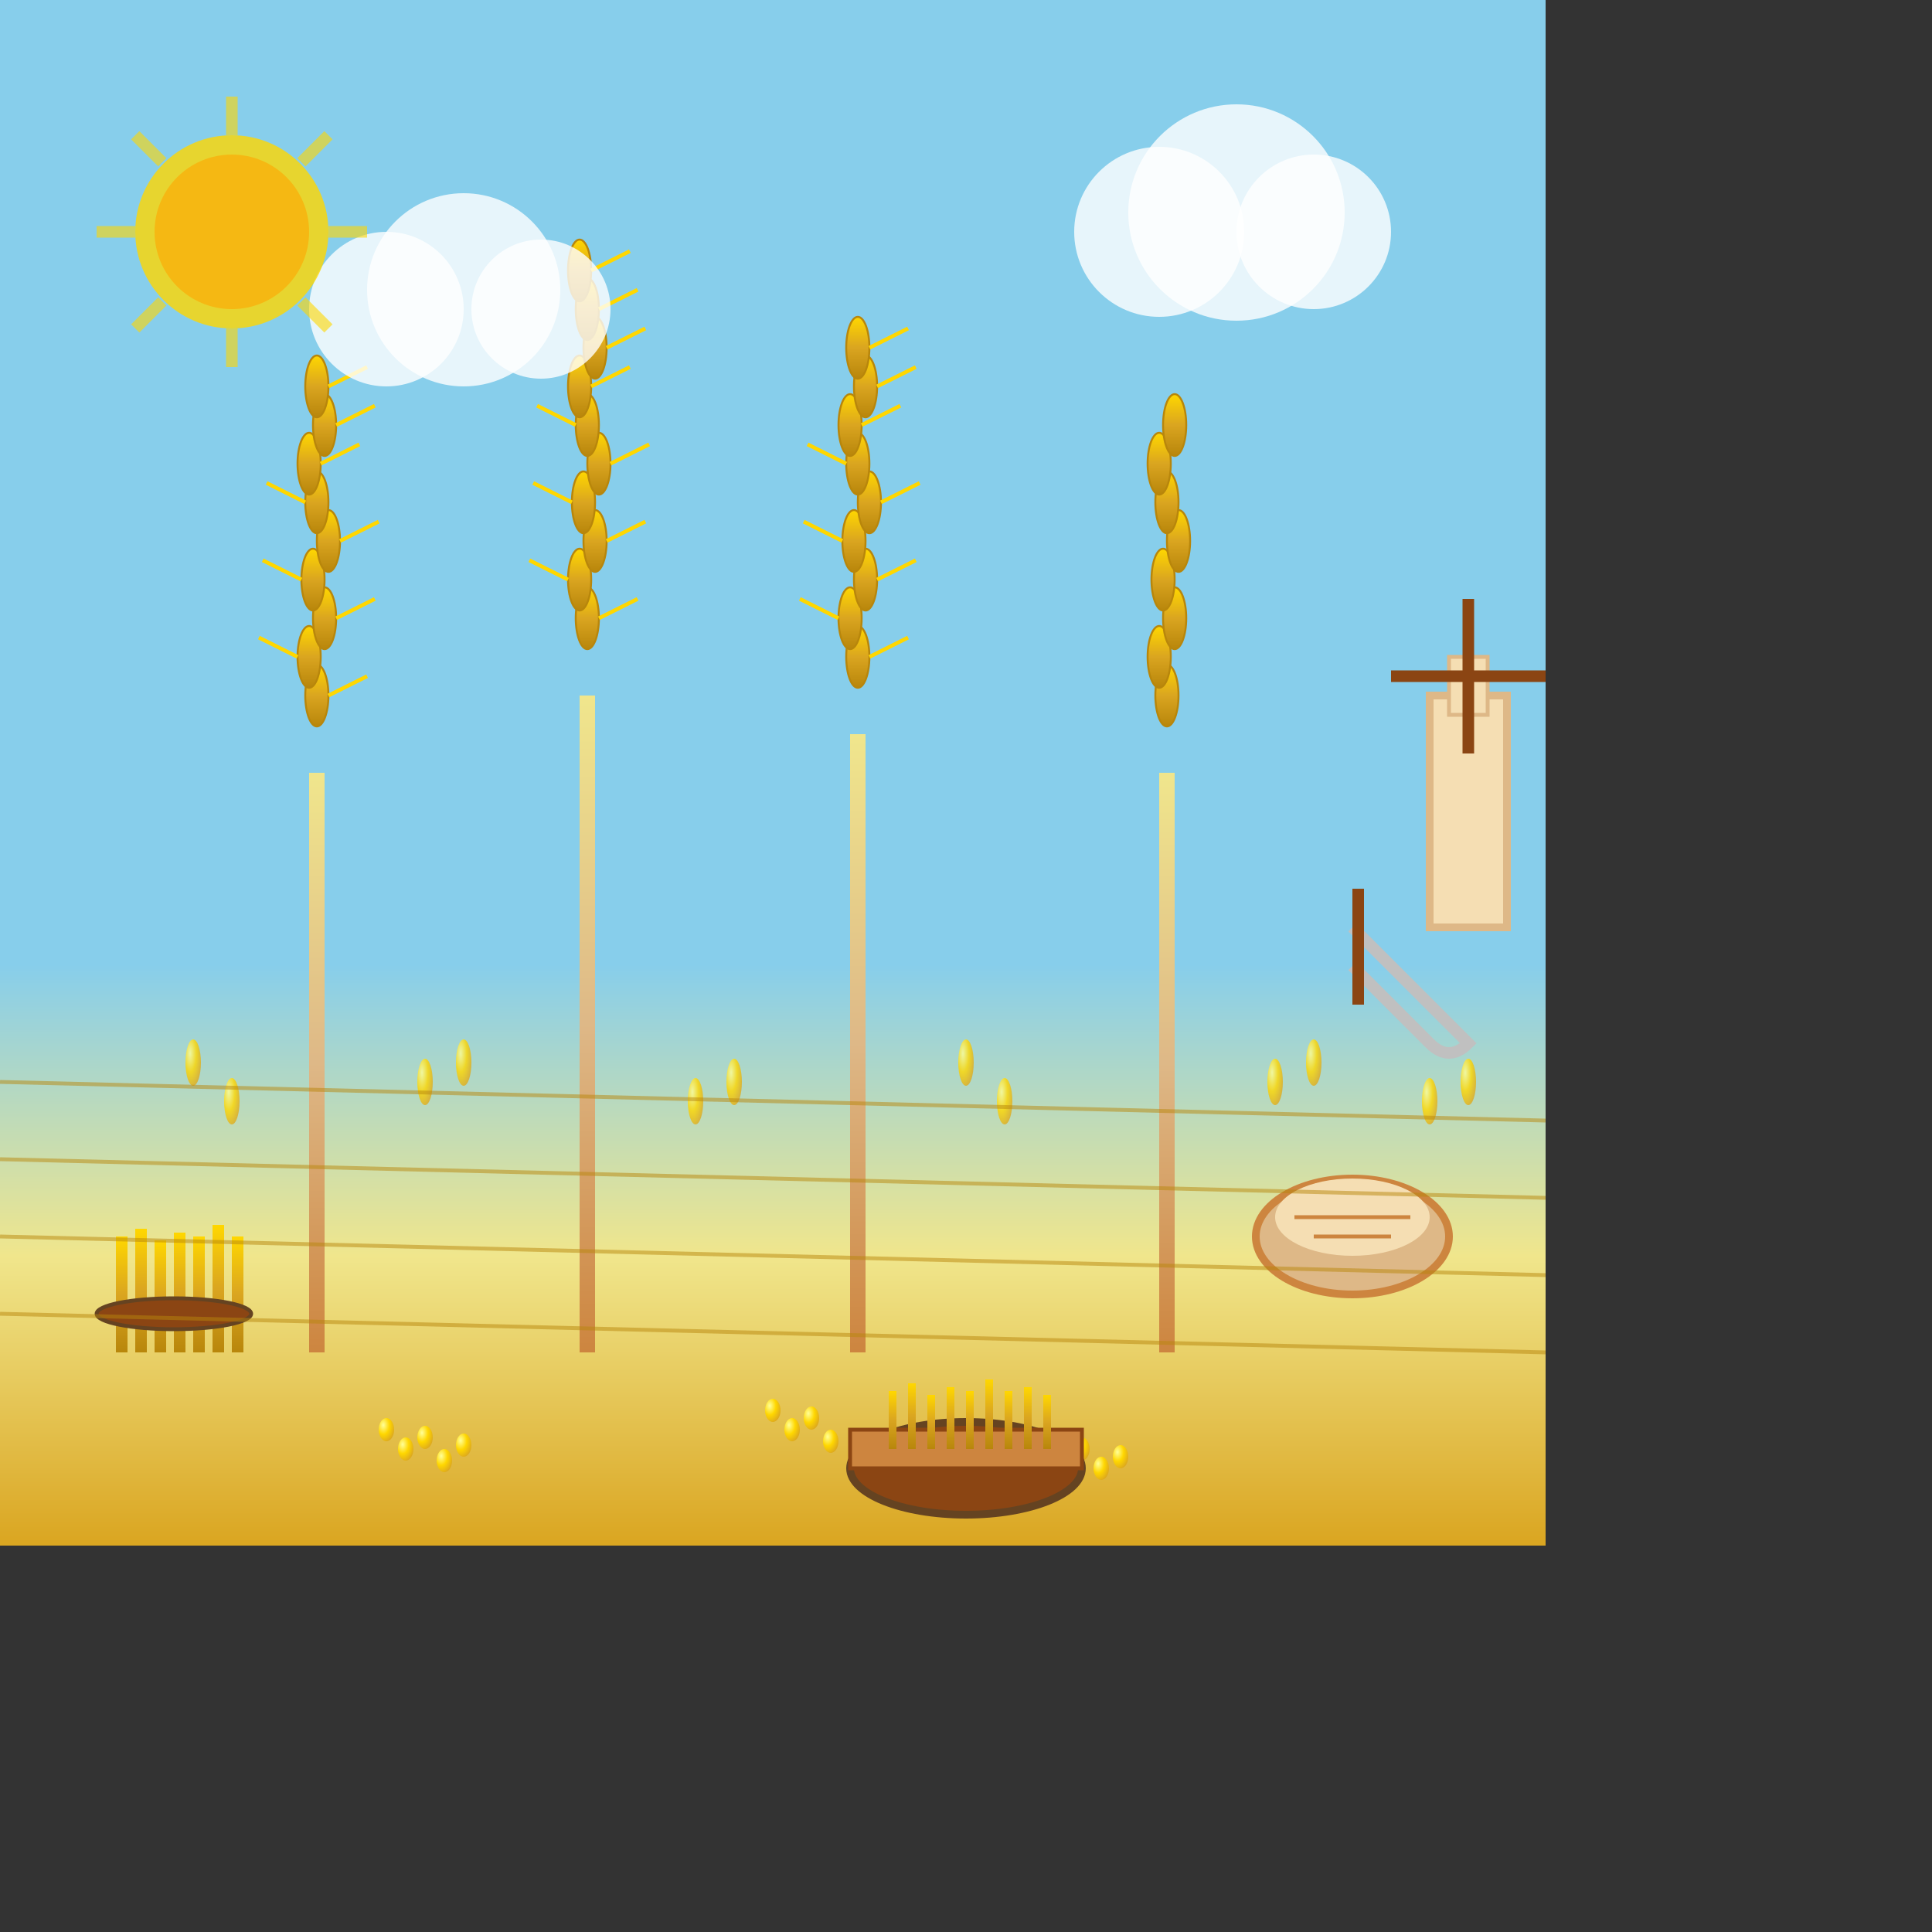 <svg viewBox="0 0 500 500" xmlns="http://www.w3.org/2000/svg">
  <rect x="0" y="0" width="500" height="500" fill="#333333" stroke="none"/>
  <defs>
    <linearGradient id="wheatGradient" x1="0%" y1="0%" x2="0%" y2="100%">
      <stop offset="0%" stop-color="#FFD700"/>
      <stop offset="50%" stop-color="#DAA520"/>
      <stop offset="100%" stop-color="#B8860B"/>
    </linearGradient>
    <linearGradient id="fieldGradient" x1="0%" y1="0%" x2="0%" y2="100%">
      <stop offset="0%" stop-color="#87CEEB"/>
      <stop offset="50%" stop-color="#F0E68C"/>
      <stop offset="100%" stop-color="#DAA520"/>
    </linearGradient>
    <radialGradient id="grainGradient" cx="0.3" cy="0.3" r="0.8">
      <stop offset="0%" stop-color="#FFFF99"/>
      <stop offset="50%" stop-color="#FFD700"/>
      <stop offset="100%" stop-color="#DAA520"/>
    </radialGradient>
    <linearGradient id="stemGradient" x1="0%" y1="0%" x2="0%" y2="100%">
      <stop offset="0%" stop-color="#F0E68C"/>
      <stop offset="50%" stop-color="#DEB887"/>
      <stop offset="100%" stop-color="#CD853F"/>
    </linearGradient>
  </defs>  <!-- Sky background -->
  <rect width="400" height="250" fill="#87CEEB"/>
  
  <!-- Wheat field -->
  <rect x="0" y="250" width="400" height="150" fill="url(#fieldGradient)"/>
  
  <!-- Large wheat stalks -->
  <!-- Wheat stalk 1 -->
  <rect x="80" y="200" width="4" height="150" fill="url(#stemGradient)"/>
  <g fill="url(#wheatGradient)" stroke="#B8860B" stroke-width="0.5">
    <ellipse cx="82" cy="180" rx="3" ry="8"/>
    <ellipse cx="80" cy="170" rx="3" ry="8"/>
    <ellipse cx="84" cy="160" rx="3" ry="8"/>
    <ellipse cx="81" cy="150" rx="3" ry="8"/>
    <ellipse cx="85" cy="140" rx="3" ry="8"/>
    <ellipse cx="82" cy="130" rx="3" ry="8"/>
    <ellipse cx="80" cy="120" rx="3" ry="8"/>
    <ellipse cx="84" cy="110" rx="3" ry="8"/>
    <ellipse cx="82" cy="100" rx="3" ry="8"/>
  </g>
  
  <!-- Wheat beards (awns) -->
  <g stroke="#FFD700" stroke-width="1">
    <path d="M85 180 L95 175"/>
    <path d="M77 170 L67 165"/>
    <path d="M87 160 L97 155"/>
    <path d="M78 150 L68 145"/>
    <path d="M88 140 L98 135"/>
    <path d="M79 130 L69 125"/>
    <path d="M83 120 L93 115"/>
    <path d="M87 110 L97 105"/>
    <path d="M85 100 L95 95"/>
  </g>
  
  <!-- Wheat stalk 2 -->
  <rect x="150" y="180" width="4" height="170" fill="url(#stemGradient)"/>
  <g fill="url(#wheatGradient)" stroke="#B8860B" stroke-width="0.5">
    <ellipse cx="152" cy="160" rx="3" ry="8"/>
    <ellipse cx="150" cy="150" rx="3" ry="8"/>
    <ellipse cx="154" cy="140" rx="3" ry="8"/>
    <ellipse cx="151" cy="130" rx="3" ry="8"/>
    <ellipse cx="155" cy="120" rx="3" ry="8"/>
    <ellipse cx="152" cy="110" rx="3" ry="8"/>
    <ellipse cx="150" cy="100" rx="3" ry="8"/>
    <ellipse cx="154" cy="90" rx="3" ry="8"/>
    <ellipse cx="152" cy="80" rx="3" ry="8"/>
    <ellipse cx="150" cy="70" rx="3" ry="8"/>
  </g>
  
  <!-- Wheat beards -->
  <g stroke="#FFD700" stroke-width="1">
    <path d="M155 160 L165 155"/>
    <path d="M147 150 L137 145"/>
    <path d="M157 140 L167 135"/>
    <path d="M148 130 L138 125"/>
    <path d="M158 120 L168 115"/>
    <path d="M149 110 L139 105"/>
    <path d="M153 100 L163 95"/>
    <path d="M157 90 L167 85"/>
    <path d="M155 80 L165 75"/>
    <path d="M153 70 L163 65"/>
  </g>
  
  <!-- Wheat stalk 3 -->
  <rect x="220" y="190" width="4" height="160" fill="url(#stemGradient)"/>
  <g fill="url(#wheatGradient)" stroke="#B8860B" stroke-width="0.5">
    <ellipse cx="222" cy="170" rx="3" ry="8"/>
    <ellipse cx="220" cy="160" rx="3" ry="8"/>
    <ellipse cx="224" cy="150" rx="3" ry="8"/>
    <ellipse cx="221" cy="140" rx="3" ry="8"/>
    <ellipse cx="225" cy="130" rx="3" ry="8"/>
    <ellipse cx="222" cy="120" rx="3" ry="8"/>
    <ellipse cx="220" cy="110" rx="3" ry="8"/>
    <ellipse cx="224" cy="100" rx="3" ry="8"/>
    <ellipse cx="222" cy="90" rx="3" ry="8"/>
  </g>
  
  <!-- Wheat beards -->
  <g stroke="#FFD700" stroke-width="1">
    <path d="M225 170 L235 165"/>
    <path d="M217 160 L207 155"/>
    <path d="M227 150 L237 145"/>
    <path d="M218 140 L208 135"/>
    <path d="M228 130 L238 125"/>
    <path d="M219 120 L209 115"/>
    <path d="M223 110 L233 105"/>
    <path d="M227 100 L237 95"/>
    <path d="M225 90 L235 85"/>
  </g>
  
  <!-- Wheat stalk 4 -->
  <rect x="300" y="200" width="4" height="150" fill="url(#stemGradient)"/>
  <g fill="url(#wheatGradient)" stroke="#B8860B" stroke-width="0.5">
    <ellipse cx="302" cy="180" rx="3" ry="8"/>
    <ellipse cx="300" cy="170" rx="3" ry="8"/>
    <ellipse cx="304" cy="160" rx="3" ry="8"/>
    <ellipse cx="301" cy="150" rx="3" ry="8"/>
    <ellipse cx="305" cy="140" rx="3" ry="8"/>
    <ellipse cx="302" cy="130" rx="3" ry="8"/>
    <ellipse cx="300" cy="120" rx="3" ry="8"/>
    <ellipse cx="304" cy="110" rx="3" ry="8"/>
  </g>
  
  <!-- Dense wheat field background -->
  <g stroke="url(#stemGradient)" stroke-width="2" fill="none">
    <!-- Multiple wheat stalks in background -->
    <path d="M50 350 L50 280"/>
    <path d="M60 360 L60 290"/>
    <path d="M110 355 L110 285"/>
    <path d="M120 350 L120 280"/>
    <path d="M180 360 L180 290"/>
    <path d="M190 355 L190 285"/>
    <path d="M250 350 L250 280"/>
    <path d="M260 360 L260 290"/>
    <path d="M330 355 L330 285"/>
    <path d="M340 350 L340 280"/>
    <path d="M370 360 L370 290"/>
    <path d="M380 355 L380 285"/>
  </g>
  
  <!-- Wheat heads on background stalks -->
  <g fill="url(#grainGradient)" opacity="0.8">
    <ellipse cx="50" cy="275" rx="2" ry="6"/>
    <ellipse cx="60" cy="285" rx="2" ry="6"/>
    <ellipse cx="110" cy="280" rx="2" ry="6"/>
    <ellipse cx="120" cy="275" rx="2" ry="6"/>
    <ellipse cx="180" cy="285" rx="2" ry="6"/>
    <ellipse cx="190" cy="280" rx="2" ry="6"/>
    <ellipse cx="250" cy="275" rx="2" ry="6"/>
    <ellipse cx="260" cy="285" rx="2" ry="6"/>
    <ellipse cx="330" cy="280" rx="2" ry="6"/>
    <ellipse cx="340" cy="275" rx="2" ry="6"/>
    <ellipse cx="370" cy="285" rx="2" ry="6"/>
    <ellipse cx="380" cy="280" rx="2" ry="6"/>
  </g>
  
  <!-- Harvesting scene -->
  <!-- Scythe -->
  <path d="M350 250 Q360 260 370 270 Q375 275 380 270 Q375 265 370 260 Q360 250 350 240" 
        stroke="#C0C0C0" stroke-width="3" fill="none"/>
  <rect x="350" y="230" width="3" height="30" fill="#8B4513"/>
  
  <!-- Harvested wheat bundle -->
  <g fill="url(#wheatGradient)">
    <rect x="30" y="320" width="3" height="30"/>
    <rect x="35" y="318" width="3" height="32"/>
    <rect x="40" y="321" width="3" height="29"/>
    <rect x="45" y="319" width="3" height="31"/>
    <rect x="50" y="320" width="3" height="30"/>
    <rect x="55" y="317" width="3" height="33"/>
    <rect x="60" y="320" width="3" height="30"/>
  </g>
  
  <!-- Bundle tie -->
  <ellipse cx="45" cy="340" rx="20" ry="4" fill="#8B4513" stroke="#654321" stroke-width="1"/>
  
  <!-- Wheat grains scattered -->
  <g fill="url(#grainGradient)">
    <ellipse cx="100" cy="370" rx="2" ry="3"/>
    <ellipse cx="105" cy="375" rx="2" ry="3"/>
    <ellipse cx="110" cy="372" rx="2" ry="3"/>
    <ellipse cx="115" cy="378" rx="2" ry="3"/>
    <ellipse cx="120" cy="374" rx="2" ry="3"/>
    
    <ellipse cx="200" cy="365" rx="2" ry="3"/>
    <ellipse cx="205" cy="370" rx="2" ry="3"/>
    <ellipse cx="210" cy="367" rx="2" ry="3"/>
    <ellipse cx="215" cy="373" rx="2" ry="3"/>
    
    <ellipse cx="280" cy="375" rx="2" ry="3"/>
    <ellipse cx="285" cy="380" rx="2" ry="3"/>
    <ellipse cx="290" cy="377" rx="2" ry="3"/>
  </g>
  
  <!-- Bread (end product) -->
  <ellipse cx="350" cy="320" rx="25" ry="15" fill="#DEB887" stroke="#CD853F" stroke-width="2"/>
  <ellipse cx="350" cy="315" rx="20" ry="10" fill="#F5DEB3"/>
  <!-- Bread scoring -->
  <path d="M335 315 L365 315" stroke="#CD853F" stroke-width="1"/>
  <path d="M340 320 L360 320" stroke="#CD853F" stroke-width="1"/>
  
  <!-- Mill/windmill in distance -->
  <rect x="370" y="180" width="20" height="60" fill="#F5DEB3" stroke="#DEB887" stroke-width="2"/>
  <rect x="375" y="170" width="10" height="15" fill="#F5DEB3" stroke="#DEB887" stroke-width="1"/>
  
  <!-- Windmill blades -->
  <g stroke="#8B4513" stroke-width="3">
    <path d="M380 175 L380 155"/>
    <path d="M380 175 L400 175"/>
    <path d="M380 175 L380 195"/>
    <path d="M380 175 L360 175"/>
  </g>
  
  <!-- Clouds -->
  <circle cx="100" cy="80" r="20" fill="#FFF" opacity="0.8"/>
  <circle cx="120" cy="75" r="25" fill="#FFF" opacity="0.8"/>
  <circle cx="140" cy="80" r="18" fill="#FFF" opacity="0.8"/>
  
  <circle cx="300" cy="60" r="22" fill="#FFF" opacity="0.8"/>
  <circle cx="320" cy="55" r="28" fill="#FFF" opacity="0.8"/>
  <circle cx="340" cy="60" r="20" fill="#FFF" opacity="0.8"/>
  
  <!-- Sun -->
  <circle cx="60" cy="60" r="25" fill="#FFD700" opacity="0.8"/>
  <circle cx="60" cy="60" r="20" fill="#FFA500" opacity="0.6"/>
  
  <!-- Sun rays -->
  <g stroke="#FFD700" stroke-width="3" opacity="0.6">
    <path d="M35 60 L25 60"/>
    <path d="M85 60 L95 60"/>
    <path d="M60 35 L60 25"/>
    <path d="M60 85 L60 95"/>
    <path d="M42 42 L35 35"/>
    <path d="M78 78 L85 85"/>
    <path d="M78 42 L85 35"/>
    <path d="M42 78 L35 85"/>
  </g>
  
  <!-- Field rows perspective -->
  <g stroke="#B8860B" stroke-width="1" opacity="0.5">
    <path d="M0 280 L400 290"/>
    <path d="M0 300 L400 310"/>
    <path d="M0 320 L400 330"/>
    <path d="M0 340 L400 350"/>
  </g>
  
  <!-- Farmer's basket -->
  <ellipse cx="250" cy="380" rx="30" ry="12" fill="#8B4513" stroke="#654321" stroke-width="2"/>
  <rect x="220" y="370" width="60" height="10" fill="#CD853F" stroke="#8B4513" stroke-width="1"/>
  
  <!-- Wheat in basket -->
  <g fill="url(#wheatGradient)">
    <rect x="230" y="360" width="2" height="15"/>
    <rect x="235" y="358" width="2" height="17"/>
    <rect x="240" y="361" width="2" height="14"/>
    <rect x="245" y="359" width="2" height="16"/>
    <rect x="250" y="360" width="2" height="15"/>
    <rect x="255" y="357" width="2" height="18"/>
    <rect x="260" y="360" width="2" height="15"/>
    <rect x="265" y="359" width="2" height="16"/>
    <rect x="270" y="361" width="2" height="14"/>
  </g>
  
  <!-- Chinese character -->
  
  <!-- Title -->
  
</svg> 